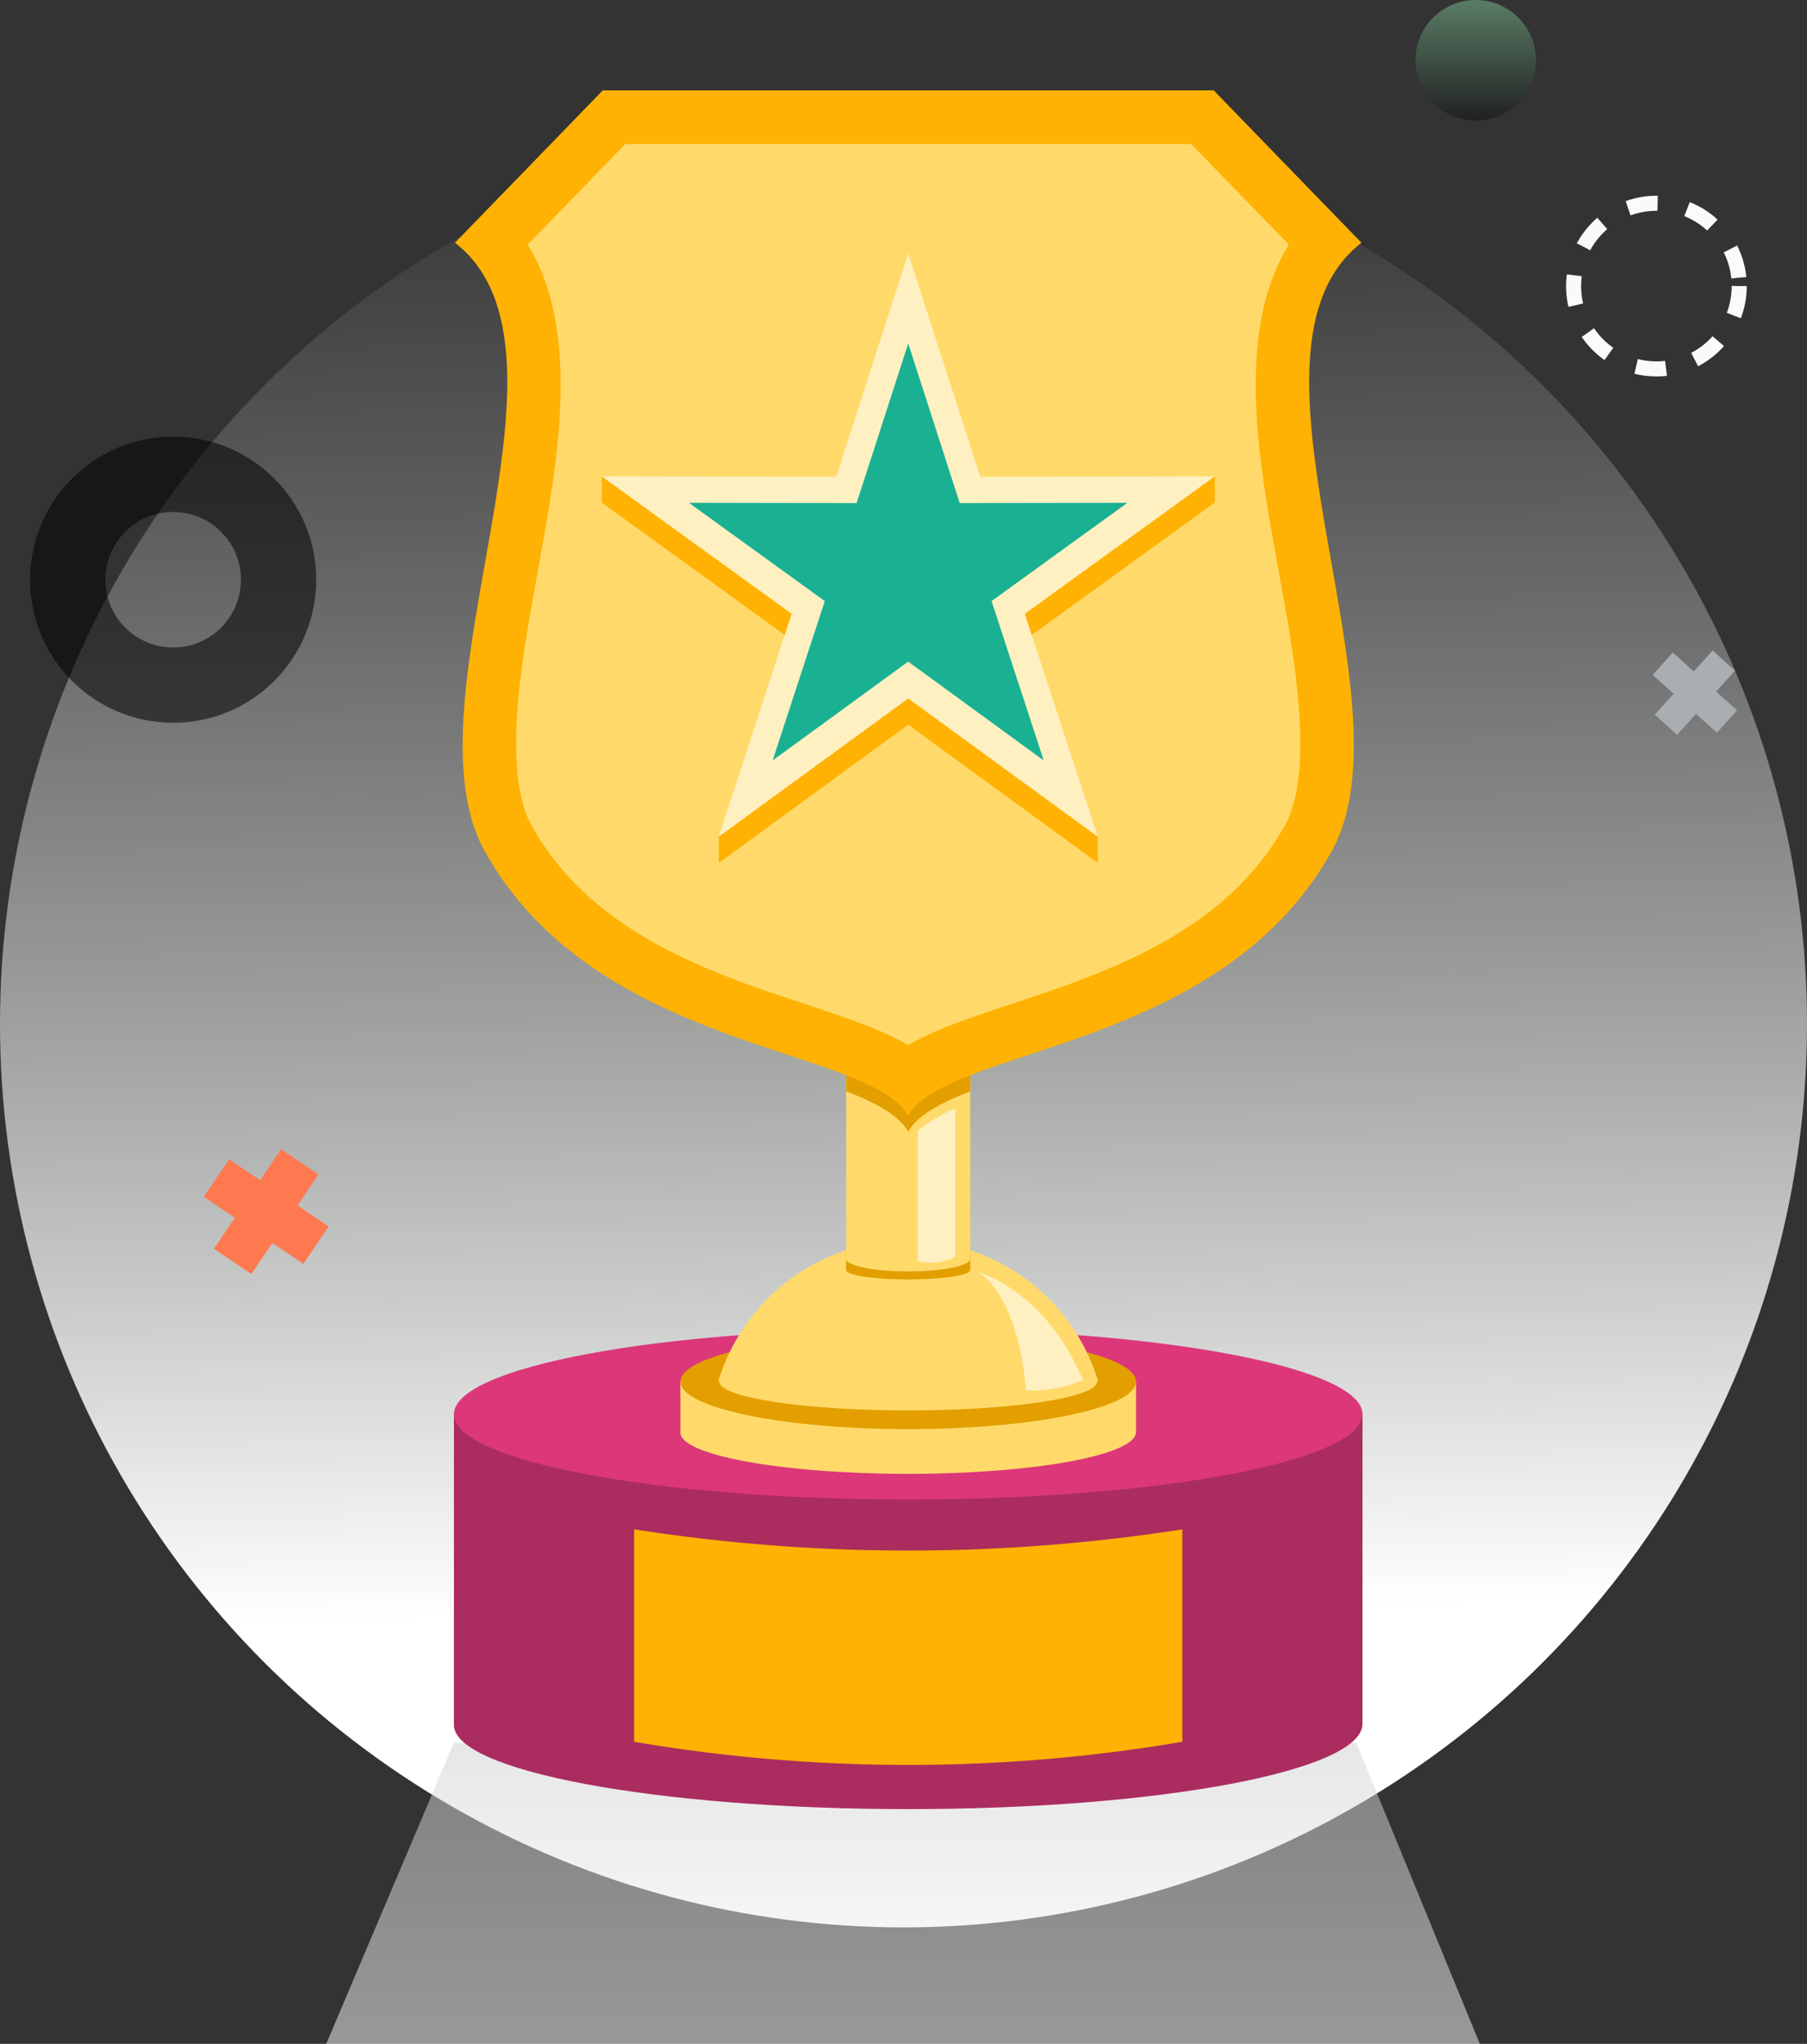 <svg xmlns="http://www.w3.org/2000/svg" xmlns:xlink="http://www.w3.org/1999/xlink" width="120" height="135.736" viewBox="0 0 120 135.736">
  <rect x="0" y="0" width="120" height="135.736" fill="#333333" stroke="none"/>
  <defs>
    <linearGradient id="linear-gradient" x1="0.5" x2="0.513" y2="0.823" gradientUnits="objectBoundingBox">
      <stop offset="0" stop-color="#cfcfcf" stop-opacity="0"/>
      <stop offset="0.674" stop-color="#f8fcf9" stop-opacity="0.631"/>
      <stop offset="1" stop-color="#fff"/>
    </linearGradient>
    <linearGradient id="linear-gradient-2" x1="0.5" x2="0.5" y2="1" gradientUnits="objectBoundingBox">
      <stop offset="0" stop-color="#cfcfcf"/>
      <stop offset="1" stop-color="#fff"/>
    </linearGradient>
    <linearGradient id="linear-gradient-3" x1="0.5" x2="0.5" y2="1" gradientUnits="objectBoundingBox">
      <stop offset="0" stop-color="#9effc1"/>
      <stop offset="1" stop-color="#000"/>
    </linearGradient>
  </defs>
  <g id="Group_4565" data-name="Group 4565" transform="translate(-212 -995)">
    <circle id="Ellipse_599" data-name="Ellipse 599" cx="60" cy="60" r="60" transform="translate(212 1003)" fill="url(#linear-gradient)"/>
    <g id="Ellipse_603" data-name="Ellipse 603" transform="translate(316 1008)" fill="none" stroke="#fafafa" stroke-width="1" stroke-dasharray="2">
      <circle cx="6" cy="6" r="6" stroke="none"/>
      <circle cx="6" cy="6" r="5.5" fill="none"/>
    </g>
    <g id="Ellipse_600" data-name="Ellipse 600" transform="translate(214 1024)" fill="none" stroke="#000" stroke-width="5" opacity="0.55">
      <circle cx="9.5" cy="9.5" r="9.5" stroke="none"/>
      <circle cx="9.5" cy="9.5" r="7" fill="none"/>
    </g>
    <g id="Ellipse_601" data-name="Ellipse 601" transform="translate(309 1092)" fill="none" stroke="#ffcd4c" stroke-width="5" opacity="0.55">
      <circle cx="2.5" cy="2.5" r="2.5" stroke="none"/>
      <circle cx="2.5" cy="2.5" fill="none"/>
    </g>
    <path id="Path_8075" data-name="Path 8075" d="M14650.143,10092.741h59.923l8.209,20h-76.612Z" transform="translate(-14408 -8982)" opacity="0.5" fill="url(#linear-gradient-2)"/>
    <g id="Group_4561" data-name="Group 4561" transform="translate(106.376 552.948)">
      <path id="Path_8059" data-name="Path 8059" d="M135.77,644.178h60.336V664.74c0,3.127-13.507,5.662-30.168,5.662s-30.376-2.542-30.169-5.662V644.178Z" transform="translate(0 -108.205)" fill="#ab2c5f" fill-rule="evenodd"/>
      <path id="Path_8060" data-name="Path 8060" d="M165.941,642.871c16.616,0,30.168-2.543,30.168-5.662s-13.552-5.662-30.168-5.662-30.169,2.544-30.169,5.662S149.325,642.871,165.941,642.871Z" transform="translate(-0.003 -101.236)" fill="#db3779" fill-rule="evenodd"/>
      <path id="Path_8061" data-name="Path 8061" d="M199.576,642.7V639.35H169.32V642.7c-.1,1.526,6.774,2.773,15.128,2.773S199.576,644.227,199.576,642.7Z" transform="translate(-18.511 -105.541)" fill="#ffda6b" fill-rule="evenodd"/>
      <path id="Path_8062" data-name="Path 8062" d="M184.449,638.621c8.333,0,15.128-1.417,15.128-3.154s-6.8-3.154-15.128-3.154-15.128,1.417-15.128,3.154S176.117,638.621,184.449,638.621Z" transform="translate(-18.512 -101.659)" fill="#e39f00" fill-rule="evenodd"/>
      <path id="Path_8063" data-name="Path 8063" d="M162.462,661.232a118.227,118.227,0,0,0,36.408,0v14.107a108.518,108.518,0,0,1-36.408,0Z" transform="translate(-14.728 -117.614)" fill="#ffb203" fill-rule="evenodd"/>
      <path id="Path_8064" data-name="Path 8064" d="M200.158,627.8a13.177,13.177,0,0,0-25.239,0H175c0,1.054,5.614,1.909,12.539,1.909s12.539-.855,12.539-1.909Z" transform="translate(-21.601 -93.992)" fill="#ffda6b" fill-rule="evenodd"/>
      <path id="Path_8065" data-name="Path 8065" d="M202.117,618.885v1.261c0,.347-1.847.627-4.125.627s-4.125-.281-4.125-.627v-1.261a9.876,9.876,0,0,1,8.249,0Z" transform="translate(-32.055 -93.752)" fill="#e39f00" fill-rule="evenodd"/>
      <path id="Path_8066" data-name="Path 8066" d="M193.881,584.871h8.237v16.262c0,.464-1.844.841-4.119.841s-4.119-.376-4.119-.841V584.871Z" transform="translate(-32.062 -75.485)" fill="#ffda6b" fill-rule="evenodd"/>
      <path id="Path_8067" data-name="Path 8067" d="M193.882,584.871h8.237v5.142c-2.009.781-3.5,1.592-4.119,2.682-.62-1.09-2.11-1.9-4.118-2.682Z" transform="translate(-32.063 -75.485)" fill="#e39f00" fill-rule="evenodd"/>
      <path id="Path_8068" data-name="Path 8068" d="M220.379,630.252c-1.638-3.788-4.041-6.107-6.98-7.21,1.99,1.33,2.955,4.84,3.194,7.89A8.964,8.964,0,0,0,220.379,630.252Z" transform="translate(-42.831 -96.544)" fill="#fff0c2" fill-rule="evenodd"/>
      <path id="Path_8069" data-name="Path 8069" d="M166.026,516.14c-2.618-4.6-20.68-4.231-28.106-17.524-5.643-10.1,7.3-33.213-1.993-40.443l9.815-10.121H186.31l9.815,10.121c-9.292,7.23,3.649,30.341-1.994,40.443C186.706,511.909,168.643,511.54,166.026,516.14Z" transform="translate(-0.088)" fill="#ffb203" fill-rule="evenodd"/>
      <path id="Path_8070" data-name="Path 8070" d="M171.026,515.839a21.241,21.241,0,0,1,3.207-1.461c2.575-.97,5.228-1.738,7.812-2.7,5.647-2.1,10.944-4.964,13.994-10.424,2.142-3.835.371-12.45-.362-16.606-1.15-6.512-3.164-15.856.625-21.962L189.814,456H152.238l-6.486,6.688c3.767,6.045,1.78,15.415.624,21.964-.734,4.156-2.505,12.77-.363,16.606,3.051,5.46,8.348,8.326,13.994,10.424,2.585.96,5.238,1.729,7.813,2.7A21.254,21.254,0,0,1,171.026,515.839Z" transform="translate(-5.088 -4.384)" fill="#ffda6b" fill-rule="evenodd"/>
      <path id="Path_8071" data-name="Path 8071" d="M178.014,476.124l4.784,14.821,15.575-1.769v1.739l-12.617,9.13,4.841,13.063v1.74l-12.582-9.179-12.582,9.179v-1.74l4.841-13.063-12.617-9.13v-1.739l15.574,1.769Z" transform="translate(-12.076 -15.488)" fill="#ffb203" fill-rule="evenodd"/>
      <path id="Path_8072" data-name="Path 8072" d="M178.014,472.243l4.784,14.821,15.574-.03-12.617,9.13,4.841,14.8-12.582-9.178-12.582,9.178,4.841-14.8-12.617-9.13,15.574.03Z" transform="translate(-12.076 -13.347)" fill="#fff0c2" fill-rule="evenodd"/>
      <path id="Path_8073" data-name="Path 8073" d="M185.156,485.554l3.42,10.6,11.135-.021-9.021,6.527,3.462,10.583-9-6.562-9,6.562,3.461-10.583-9.021-6.527,11.135.021Z" transform="translate(-19.218 -20.69)" fill="#1ab092" fill-rule="evenodd"/>
      <path id="Path_8074" data-name="Path 8074" d="M206.962,598.885v9.835a3.482,3.482,0,0,1-2.492.3v-8.636A8.972,8.972,0,0,1,206.962,598.885Z" transform="translate(-37.904 -83.216)" fill="#fff0c2" fill-rule="evenodd"/>
    </g>
    <g id="Group_4563" data-name="Group 4563" transform="translate(634.379 68.653) rotate(34)">
      <g id="Group_4562" data-name="Group 4562" transform="translate(223.5 1060.989)">
        <line id="Line_71" data-name="Line 71" x1="7.977" fill="none" stroke="#fe7950" stroke-width="3"/>
      </g>
      <line id="Line_72" data-name="Line 72" x1="7.977" transform="translate(227.489 1057) rotate(90)" fill="none" stroke="#fe7950" stroke-width="3"/>
    </g>
    <g id="Group_4564" data-name="Group 4564" transform="translate(1263.66 1581.966) rotate(132)">
      <g id="Group_4562-2" data-name="Group 4562" transform="translate(223.5 1059.869)">
        <line id="Line_71-2" data-name="Line 71" x1="5.739" fill="none" stroke="#a9aeb2" stroke-width="2"/>
      </g>
      <line id="Line_72-2" data-name="Line 72" x1="5.739" transform="translate(226.369 1057) rotate(90)" fill="none" stroke="#a9aeb2" stroke-width="2"/>
    </g>
    <circle id="Ellipse_602" data-name="Ellipse 602" cx="4" cy="4" r="4" transform="translate(306 995)" opacity="0.36" fill="url(#linear-gradient-3)"/>
  </g>
</svg>
